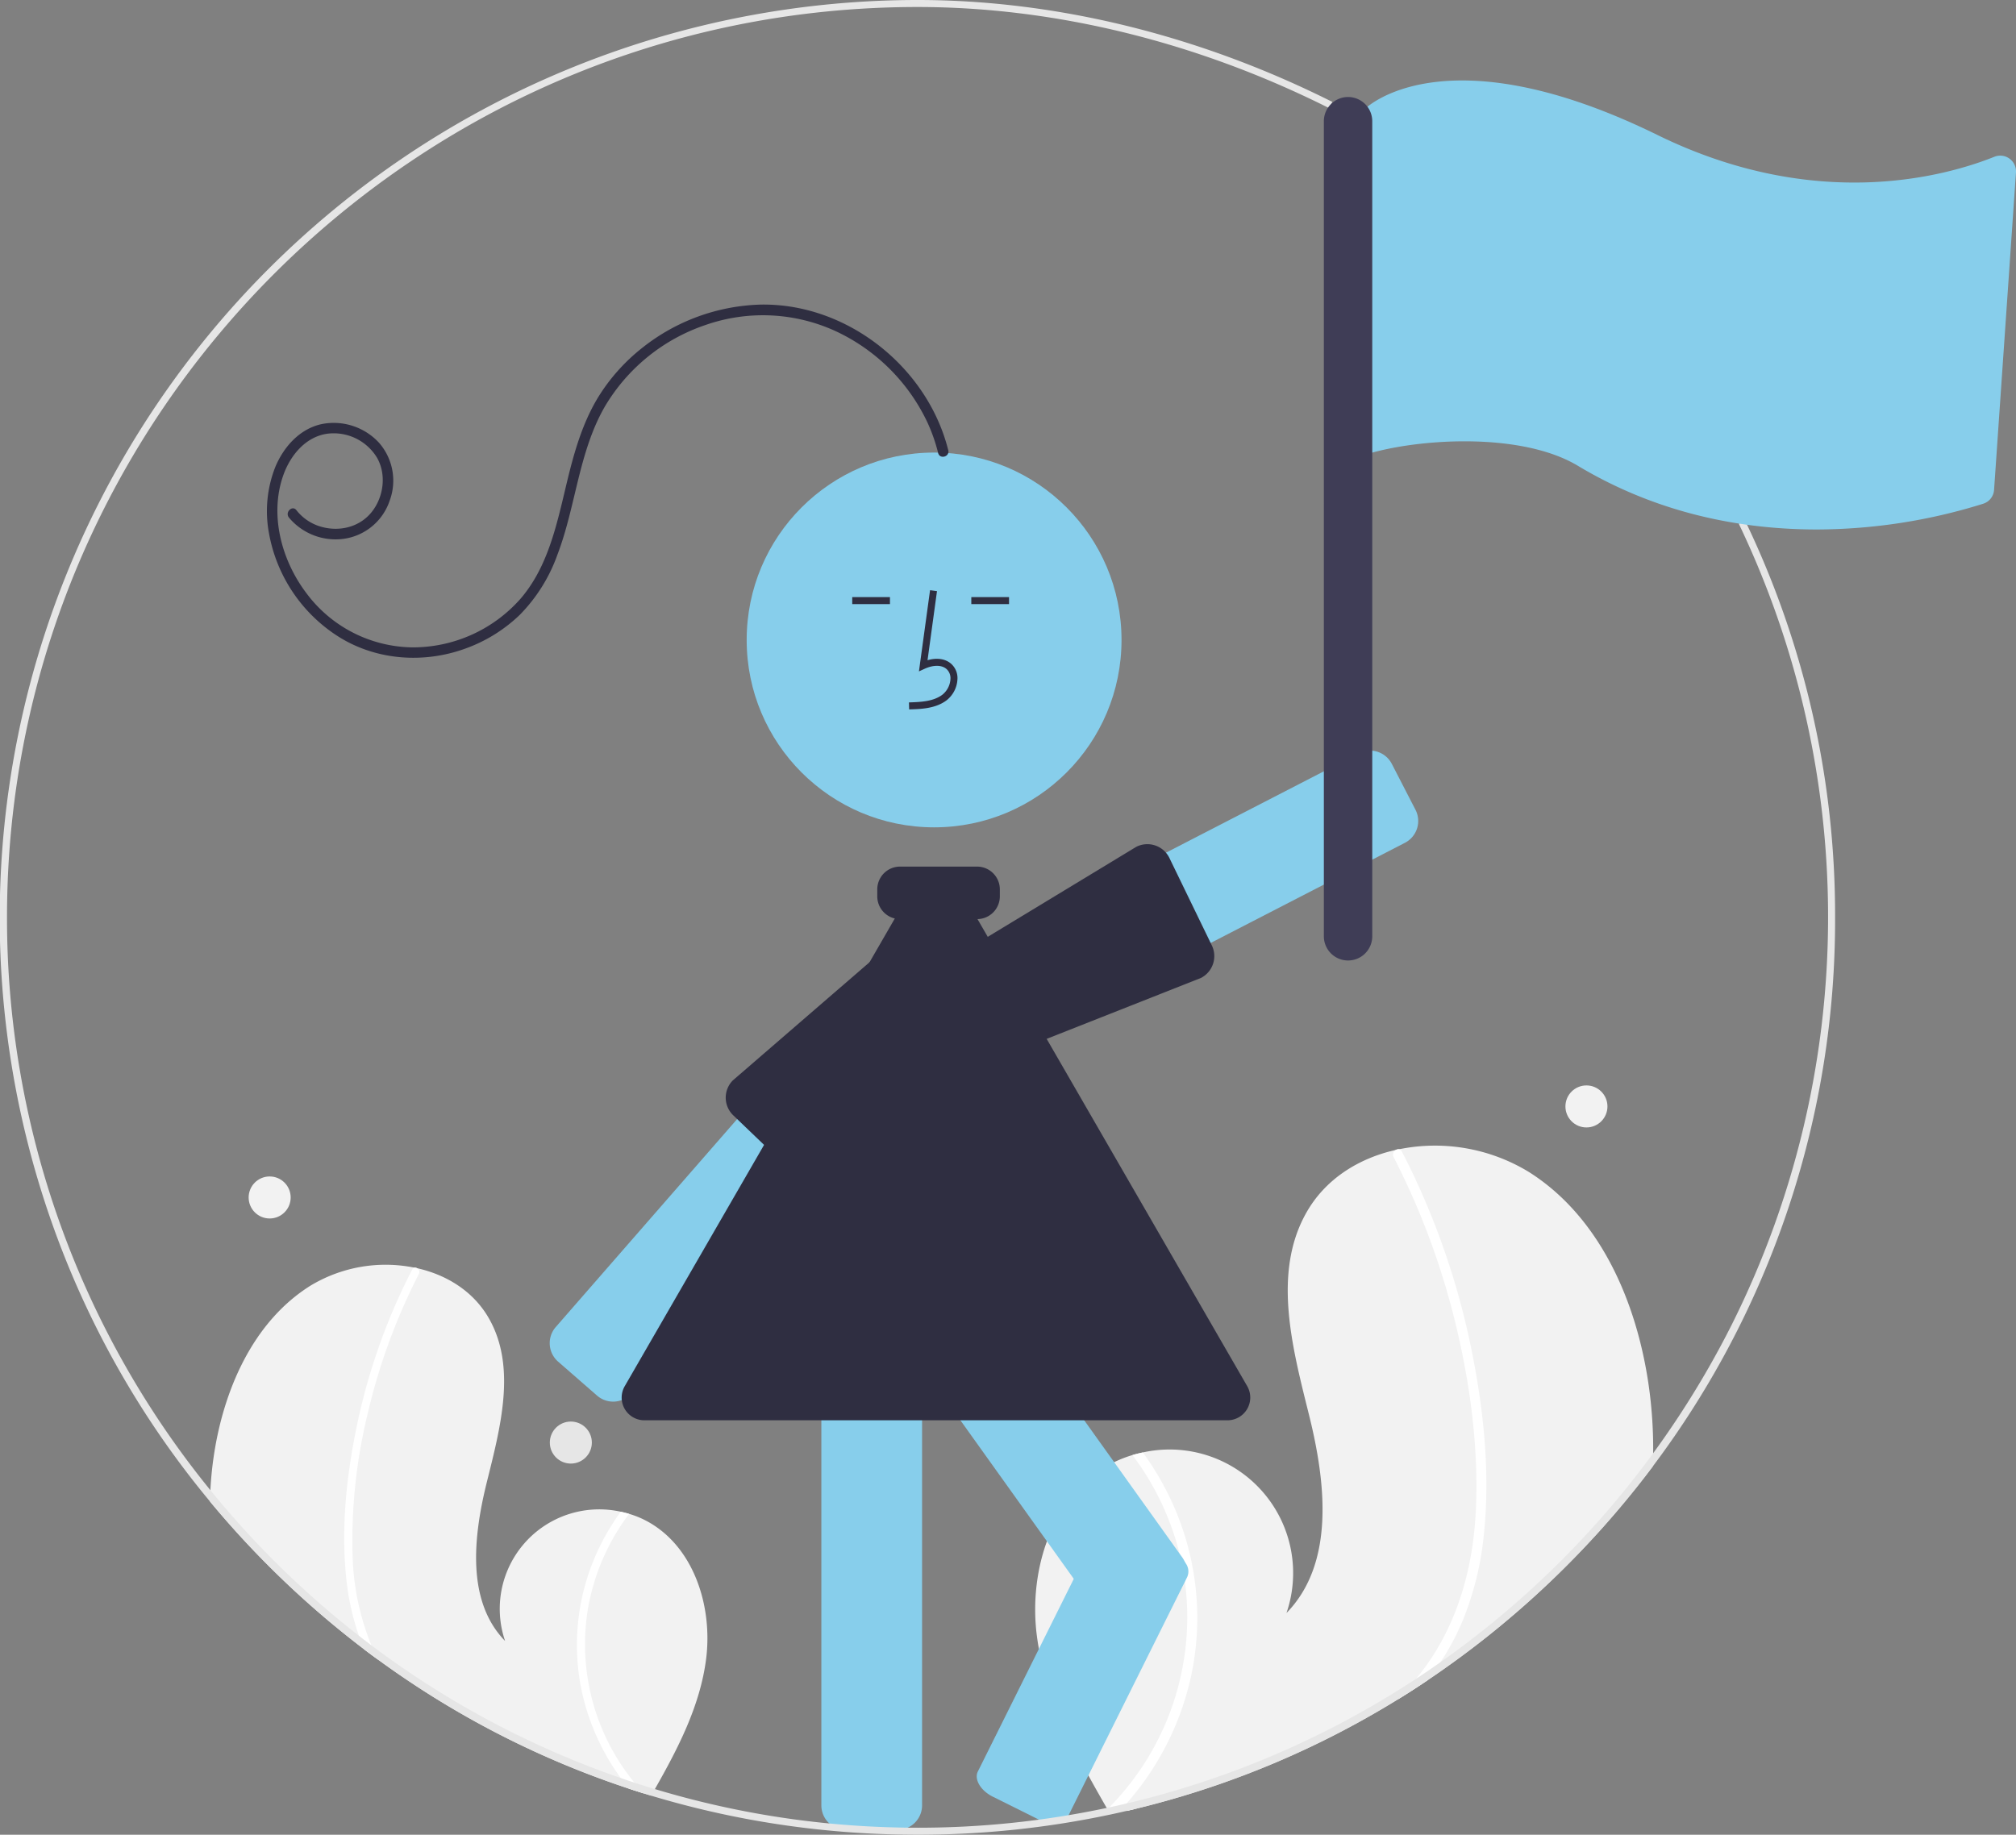 <svg id="a5278315-4a70-42f8-9429-9bcbc80e0b5f" data-name="Layer 1" xmlns="http://www.w3.org/2000/svg" width="575.659" height="524" viewBox="0 0 575.659 524"><rect x="0" y="0" width="575.659" height="524" fill="#808080" stroke="none"/><path d="M784.22,603.05c-.01,1.25-.04,2.49-.09,3.74a266.157,266.157,0,0,1-64.28,61.06q-4.275,2.895-8.66,5.58a258.436,258.436,0,0,1-70.53,30.11q-1.965.51-3.93.99c-.94.23-1.89.46-2.84.66-.58-.05-1.15-.1-1.72-.15-.03-.01-.07-.01-.1-.02-.23-.02-.46-.04-.68-.05-.98-.09-1.96-.19-2.94-.28l.23.44.58,1.1h-.01c-.21-.36-.42-.73-.62-1.1-.08-.13-.17-.27-.24-.41-.07-.12-.14-.25-.21-.37-8.92-15.52-17.71-31.61-19.96-49.32-2.35-18.54,4.25-39.52,20.56-48.63a33.506,33.506,0,0,1,6.75-2.83c.98-.29,1.97-.53,2.97-.75a35.277,35.277,0,0,1,41.02,45.86c13.83-14.18,11.25-37.18,6.48-56.4-4.78-19.23-10.56-40.62-.84-57.88,5.4-9.62,14.9-15.58,25.57-17.98.32-.07.65-.14.98-.2a51.476,51.476,0,0,1,36.99,6.48c20.39,12.85,30.86,37.21,34.26,61.07A127.596,127.596,0,0,1,784.22,603.05Z" transform="translate(-312.17 -188)" fill="#f2f2f2"/><path d="M645.891,615.06a79.429,79.429,0,0,1,6.85,49.38,81.279,81.279,0,0,1-18.88,38.63c-.55.63-1.11,1.24-1.68,1.84.92-.06,1.85-.14,2.771-.22.59-.05,1.19-.1,1.78-.16-.94.23-1.89.46-2.84.66-.58-.05-1.15-.1-1.72-.15-.03-.01-.07-.01-.1-.02-.23-.02-.46-.04-.68-.05-.98-.09-1.96-.19-2.94-.28l.23.44.58,1.1h-.01c-.21-.36-.42-.73-.62-1.1-.08-.13-.17-.27-.24-.41.18-.17.35-.35.52-.53a77.403,77.403,0,0,0,21.19-67.23,78.121,78.121,0,0,0-14.57-33.39c.98-.29,1.97-.53,2.97-.75A82.1,82.1,0,0,1,645.891,615.06Z" transform="translate(-312.17 -188)" fill="#fff"/><path d="M735.891,626.15a87.39,87.39,0,0,1-6.04,24.67,72.497,72.497,0,0,1-6.34,11.89c-1.14,1.76-2.37,3.48-3.66,5.14q-4.275,2.895-8.66,5.58a74.883,74.883,0,0,0,5.33-5.96c.93-1.12,1.81-2.27,2.66-3.44,9.51-13.11,13.7-28.89,14.42-44.92.76-17.17-1.47-34.64-5.39-51.33a215.091,215.091,0,0,0-18.1-49.32,1.543,1.543,0,0,1,.62-2.04,1.327,1.327,0,0,1,.98-.2,1.102,1.102,0,0,1,.75.65c.99,1.93,1.97,3.86,2.9,5.82a217.639,217.639,0,0,1,17.06,51.16C735.86,590.92,737.701,608.77,735.891,626.15Z" transform="translate(-312.17 -188)" fill="#fff"/><path d="M498.1,700.85c.36-.63.72-1.26,1.07-1.89,6.67-11.72,12.94-23.88,14.63-37.18,1.89-14.92-3.42-31.81-16.55-39.14a26.441,26.441,0,0,0-5.44-2.28c-.78-.23-1.58-.43-2.39-.61a28.404,28.404,0,0,0-33.02,36.92c-11.13-11.41-9.05-29.93-5.21-45.4,3.84-15.48,8.5-32.7.67-46.59-4.35-7.75-11.99-12.55-20.58-14.48-.26-.05-.53-.11-.79-.16a41.466,41.466,0,0,0-29.78,5.22c-16.41,10.34-24.84,29.95-27.58,49.16-.43,3.03-.73,6.1-.88,9.18-.06,1.08-.1,2.15-.12,3.23q7.905,9.555,16.78,18.43a267.153,267.153,0,0,0,27.27,23.81c1.32,1,2.64,1.98,3.98,2.95a259.198,259.198,0,0,0,71.62,36.83c1.41.46,2.84.92,4.26,1.36Z" transform="translate(-312.17 -188)" fill="#f2f2f2"/><path d="M496.04,700.21c-1.42-.44-2.85-.9-4.26-1.36-.82-.99-1.6-2-2.35-3.04a65.51,65.51,0,0,1-11.47-26.45,63.954,63.954,0,0,1,5.51-39.75,66.593,66.593,0,0,1,5.95-9.86c.81.18,1.61.38,2.39.61a62.884,62.884,0,0,0-11.72,26.88,62.358,62.358,0,0,0,13.24,49.89C494.201,698.19,495.101,699.21,496.04,700.21Z" transform="translate(-312.17 -188)" fill="#fff"/><path d="M417.21,591.55a152.504,152.504,0,0,0-4.34,41.32,72.432,72.432,0,0,0,5.36,25.05c.59,1.39,1.23,2.75,1.93,4.1-1.34-.97-2.66-1.95-3.98-2.95-.1-.23-.2-.45-.29-.68q-.66-1.59-1.23-3.21a71.685,71.685,0,0,1-3.64-16.64c-1.45-14,.03-28.36,2.8-42.11a174.912,174.912,0,0,1,13.73-41.18c.75-1.58,1.54-3.13,2.34-4.68a.884.884,0,0,1,.6-.53,1.12,1.12,0,0,1,.79.16,1.253,1.253,0,0,1,.5,1.65A172.718,172.718,0,0,0,417.21,591.55Z" transform="translate(-312.17 -188)" fill="#fff"/><path d="M489.686,587.874a7.006,7.006,0,0,1-7.029-1.288l-11.123-9.701a7.007,7.007,0,0,1-.675-9.877l80.854-92.709A7.007,7.007,0,0,1,561.59,473.624l11.123,9.701a7.007,7.007,0,0,1,.675,9.876L492.534,585.911A6.958,6.958,0,0,1,489.686,587.874Z" transform="translate(-312.17 -188)" fill="#87ceeb"/><path d="M600.813,485.857a7.033,7.033,0,0,1-2.144-.337,6.951,6.951,0,0,1-4.092-3.457l-6.763-13.118a7.007,7.007,0,0,1,3.014-9.429L700.165,403.145a7.008,7.008,0,0,1,9.429,3.014l6.763,13.118a7.007,7.007,0,0,1-3.014,9.429L604.007,485.078A6.955,6.955,0,0,1,600.813,485.857Z" transform="translate(-312.17 -188)" fill="#87ceeb"/><path d="M598.841,489.031a7.021,7.021,0,0,1-6.271-3.866l-6.621-13.19a6.987,6.987,0,0,1-.542-4.81c.044-.178.095-.357.154-.534h0c.134-.403.279-1.031.448-1.759.537-2.32,1.204-5.208,2.565-5.891l48.043-29.12a6.996,6.996,0,0,1,9.431,3.096l12.119,24.979a7.007,7.007,0,0,1-3.118,9.391l-53.121,20.972A6.856,6.856,0,0,1,598.841,489.031Z" transform="translate(-312.17 -188)" fill="#2f2e41"/><circle cx="266.728" cy="182.772" r="53.519" fill="#87ceeb"/><path d="M568.465,710.618H553.706a7.008,7.008,0,0,1-7-7V578.605a7.008,7.008,0,0,1,7-7h14.759a7.008,7.008,0,0,1,7,7V703.618A7.008,7.008,0,0,1,568.465,710.618Z" transform="translate(-312.17 -188)" fill="#87ceeb"/><path d="M632.058,652.434a6.996,6.996,0,0,1-5.704-2.926L554.807,549.442a7.007,7.007,0,0,1,1.623-9.766l12.006-8.584a7.007,7.007,0,0,1,9.766,1.623l71.548,100.066a7.008,7.008,0,0,1-1.623,9.766l-12.006,8.585A6.963,6.963,0,0,1,632.058,652.434Z" transform="translate(-312.17 -188)" fill="#87ceeb"/><path d="M613.077,708.76a9.636,9.636,0,0,1-4.228-1.058l-13.213-6.578c-3.455-1.721-5.359-4.942-4.244-7.182l34.053-68.399c1.115-2.239,4.833-2.662,8.289-.942l13.213,6.578a9.319,9.319,0,0,1,3.788,3.292,3.956,3.956,0,0,1,.457,3.889l-34.053,68.399C616.485,708.072,614.94,708.76,613.077,708.76Z" transform="translate(-312.17 -188)" fill="#87ceeb"/><path d="M548.843,527.279a7.021,7.021,0,0,1-7.331-1.586l-20.024-19.213a6.999,6.999,0,0,1-.075-9.904L563.971,459.783c1.039-1.059,3.993-.803,6.365-.6.745.064,1.387.12,1.812.116.186-.001.372.005.555.018h0a6.988,6.988,0,0,1,4.41,1.998l10.51,10.361a7.009,7.009,0,0,1,.07,9.9l-36.253,44.014A7.058,7.058,0,0,1,548.843,527.279Z" transform="translate(-312.17 -188)" fill="#2f2e41"/><path d="M571.774,390.608l-.056-2c3.721-.104,7.001-.337,9.466-2.138a6.148,6.148,0,0,0,2.381-4.528,3.514,3.514,0,0,0-1.153-2.895c-1.636-1.382-4.269-.935-6.188-.055l-1.655.759,3.173-23.19,1.981.271-2.699,19.727c2.607-.767,5.023-.437,6.678.961a5.471,5.471,0,0,1,1.86,4.492,8.133,8.133,0,0,1-3.2,6.073C579.197,390.4,575.081,390.516,571.774,390.608Z" transform="translate(-312.17 -188)" fill="#2f2e41"/><rect x="277.353" y="170.534" width="10.771" height="2" fill="#2f2e41"/><rect x="243.353" y="170.534" width="10.771" height="2" fill="#2f2e41"/><path d="M662.675,593.637H496.193a6.486,6.486,0,0,1-5.629-9.75L573.805,439.71a6.434,6.434,0,0,1,5.629-3.25h0a6.434,6.434,0,0,1,5.629,3.25l83.241,144.177a6.5,6.5,0,0,1-5.629,9.75Z" transform="translate(-312.17 -188)" fill="#2f2e41"/><path d="M582.942,316.595c-5.935-23.789-28.939-42.055-53.589-41.601a56.772,56.772,0,0,0-33.558,12.168,54.245,54.245,0,0,0-12.306,13.465c-3.715,5.798-6.048,12.343-7.869,18.949-3.68,13.348-5.414,28.452-14.753,39.352a41.015,41.015,0,0,1-31.033,13.961,38.318,38.318,0,0,1-30.295-15.643c-7.029-9.372-10.49-22.333-6.429-33.643,1.993-5.55,6.278-10.793,12.406-11.718a14.462,14.462,0,0,1,14.318,6.854c2.756,4.836,1.875,11.289-1.578,15.554-3.637,4.493-9.715,5.737-15.075,3.932a13.698,13.698,0,0,1-6.376-4.523c-1.199-1.514-3.323.609-2.137,2.107a17.341,17.341,0,0,0,15.839,6.051A16.189,16.189,0,0,0,423.408,331.079a16.438,16.438,0,0,0-2.999-16.615,17.59,17.59,0,0,0-16.339-5.353c-6.328,1.34-10.924,6.544-13.309,12.312a34.359,34.359,0,0,0-1.789,18.849,44.163,44.163,0,0,0,20.215,29.781c10.669,6.551,23.985,7.452,35.689,3.244a43.738,43.738,0,0,0,15.669-9.648,46.894,46.894,0,0,0,10.793-17.225c5.277-13.816,6.05-29.277,13.516-42.264a53.188,53.188,0,0,1,28.931-23.396,49.736,49.736,0,0,1,36.911,1.772,54.31,54.31,0,0,1,26.293,26.107,48.615,48.615,0,0,1,3.057,8.729c.468,1.877,3.365,1.098,2.898-.777Z" transform="translate(-312.17 -188)" fill="#2f2e41"/><path d="M591.17,450.5h-22a6.507,6.507,0,0,1-6.5-6.5v-2a6.507,6.507,0,0,1,6.5-6.5h22a6.507,6.507,0,0,1,6.5,6.5v2A6.507,6.507,0,0,1,591.17,450.5Z" transform="translate(-312.17 -188)" fill="#2f2e41"/><circle cx="163" cy="412" r="6" fill="#e6e6e6"/><circle cx="453" cy="316" r="6" fill="#f2f2f2"/><circle cx="77" cy="342" r="6" fill="#f2f2f2"/><path d="M836.17,450a259.68,259.68,0,0,1-52.04,156.79,266.157,266.157,0,0,1-64.28,61.06q-4.275,2.895-8.66,5.58a258.436,258.436,0,0,1-70.53,30.11q-1.965.51-3.93.99c-.94.23-1.89.46-2.84.66-1.54.37-3.08.71-4.63,1.04h-.01A263.83,263.83,0,0,1,574.17,712q-3.6,0-7.19-.1-7.755-.195-15.43-.86a261.614,261.614,0,0,1-53.45-10.19c-.69-.21-1.37-.42-2.06-.64-1.42-.44-2.85-.9-4.26-1.36a259.2,259.2,0,0,1-71.62-36.83c-1.34-.97-2.66-1.95-3.98-2.95a267.158,267.158,0,0,1-27.27-23.81q-8.881-8.88-16.78-18.43a259.431,259.431,0,0,1-45.16-79.62A262.145,262.145,0,0,1,574.17,188c39.55,0,80.51,10.06,118.45,29.11l-.9,1.78C654.061,199.99,613.411,190,574.17,190c-143.36,0-260,116.64-260,260a258.751,258.751,0,0,0,58.08,163.6,261.862,261.862,0,0,0,42.41,41.58q1.77,1.38,3.57,2.74a259.419,259.419,0,0,0,71.2,37.89q1.935.675,3.9,1.32c1.93.63,3.88,1.25,5.84,1.83a257.643,257.643,0,0,0,53.7,10.17q7.679.63,15.47.8c1.94.05,3.88.07,5.83.07a259.218,259.218,0,0,0,54.01-5.65c.24-.05.49-.1.73-.16q2.49-.525,4.95-1.12c1.92-.44,3.82-.92,5.72-1.41a258.58,258.58,0,0,0,76.94-34.19q3.54-2.31,6.99-4.76a261.788,261.788,0,0,0,83.3-96.68,260.15,260.15,0,0,0,1.86-228.46l1.81-.86A259.673,259.673,0,0,1,836.17,450Z" transform="translate(-312.17 -188)" fill="#e6e6e6"/><path d="M831.03,339.22c-25.21,0-48.192-6.12-68.307-18.191-21.274-12.761-65.146-5.375-68.437,1.137l-4.034,9.715L701.622,219.392l.428-.398c.936-.896,23.722-21.719,83.421,7.567,45.312,22.222,82.352,11.749,96.174,6.215a4.501,4.501,0,0,1,6.174,4.478l-6.25,90.641a4.463,4.463,0,0,1-3.106,3.972A160.274,160.274,0,0,1,831.03,339.22Z" transform="translate(-312.17 -188)" fill="#87ceeb"/><path d="M697.101,215.704a6.918,6.918,0,0,0-6.91,6.91v232.793a6.91,6.91,0,0,0,13.82,0v-232.793A6.918,6.918,0,0,0,697.101,215.704Z" transform="translate(-312.17 -188)" fill="#3f3d56"/></svg>